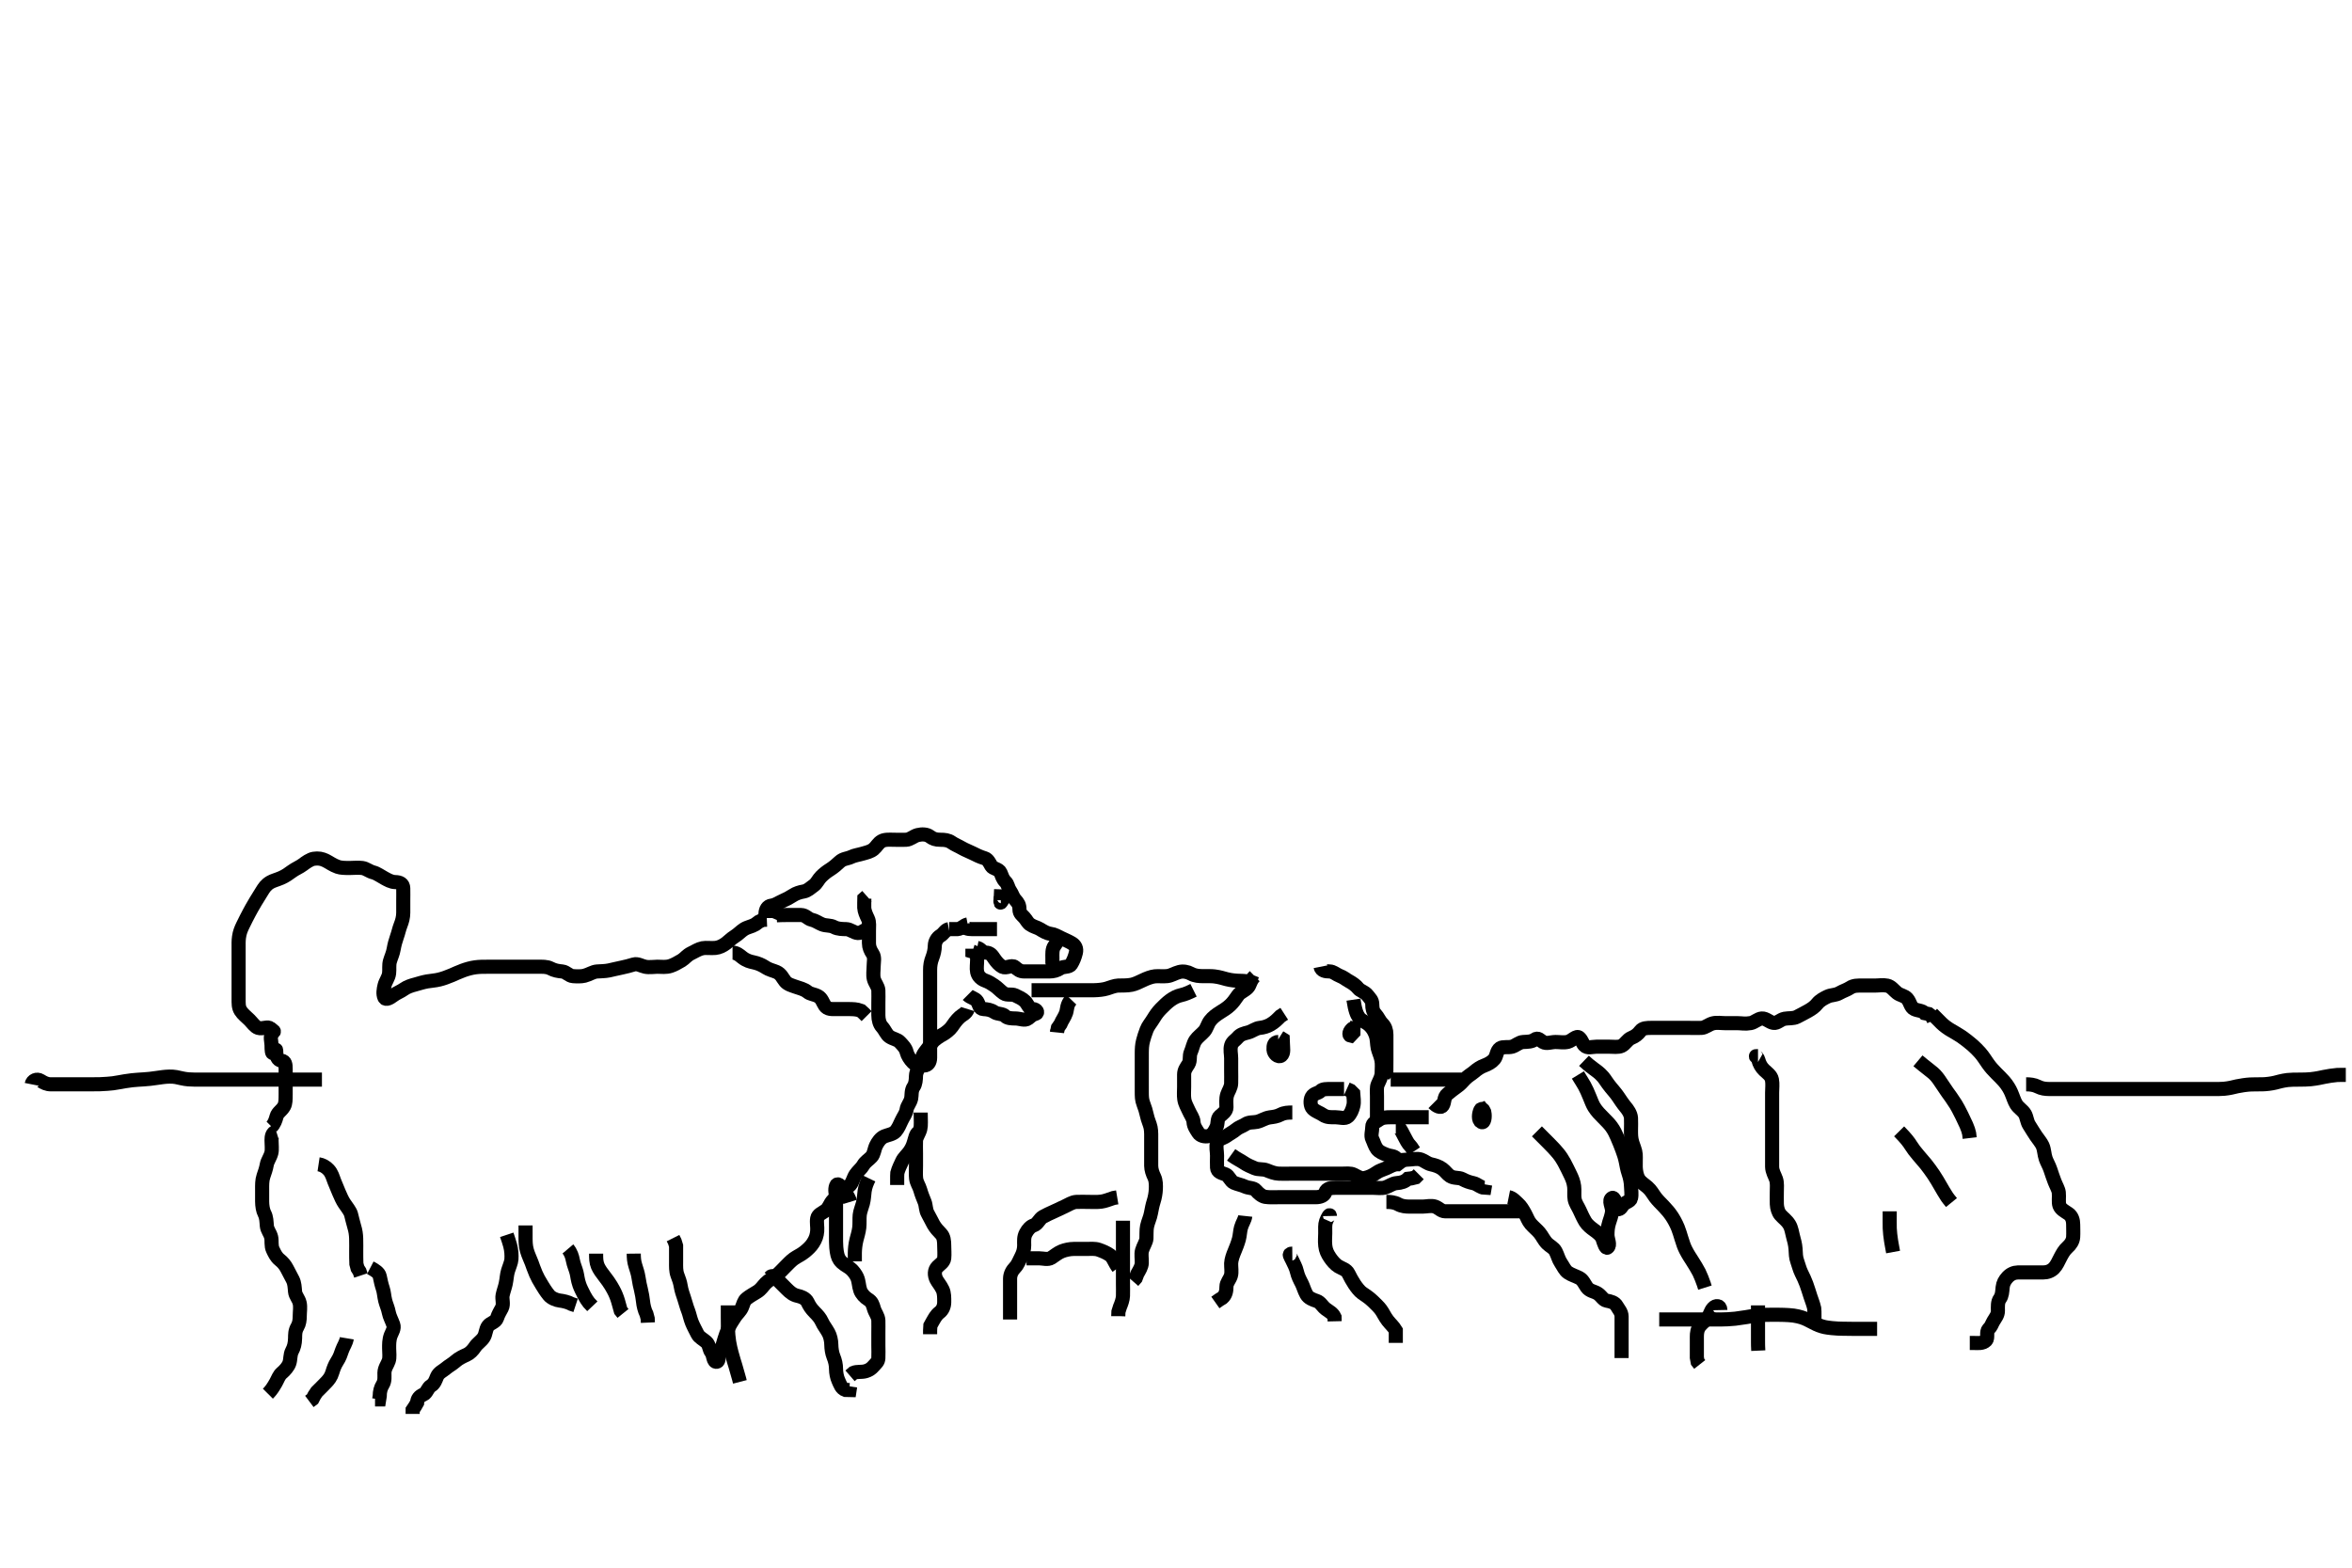 <svg width="500" height="333.333" xmlns="http://www.w3.org/2000/svg" xmlns:svg="http://www.w3.org/2000/svg" xmlns:xlink="http://www.w3.org/1999/xlink">
 <!-- Created with SVG-edit - http://svg-edit.googlecode.com/ -->
 <g display="inline" class="layer">
  <title>Layer 1</title>
  <path t="0,113,130,146,147,163,197,213,230,230,247,247,266,281,313,330,347,478,497,514,514,514,514,514,530,530,547,563,580,614,630,648,648,680,764,780,897,947,965,980,1015,1031,1031,1047,1064,1081,1098,1114,1131,1131,1148,1181,1181,1198,1231,1231,1264,1264,1281,1314,1331,1331,1348,1364,1381,1414,1431,1448,1465,1481,1498,1531,1548,1565,1581,1598,1631,1665,1698,1698,1714,1714,1731,1798,1814" d="M201.726,197.556C200.892,197.722 200.669,198.529 199.875,198.992C199.282,199.337 198.735,200.198 198.726,201.076C198.716,201.966 198.497,202.874 198.226,203.556C197.837,204.53 197.726,205.354 197.726,206.256C197.725,207.12 197.726,207.992 197.726,208.956C197.726,209.856 197.726,210.754 197.726,211.62C197.726,212.556 197.726,213.261 197.726,214.118C197.726,215.04 197.726,215.497 197.726,217.048C197.726,217.776 197.726,218.756 197.726,219.655C197.726,220.503 197.726,221.389 197.726,222.202C197.726,223.204 197.726,223.986 197.726,224.908C197.725,225.84 197.301,226.538 196.442,226.556C195.505,226.575 194.671,226.5 194.078,225.908C193.44,225.271 192.906,224.386 192.751,223.741C192.524,222.793 191.88,222.214 191.3,221.581C190.764,220.995 189.869,220.952 189.059,220.389C188.436,219.956 188.127,219.014 187.504,218.334C186.989,217.772 186.726,216.841 186.726,215.85C186.725,215.124 186.726,214.113 186.726,213.37C186.726,212.317 186.77,211.388 186.726,210.556C186.683,209.752 185.979,209.018 185.762,208.156C185.543,207.286 185.726,206.334 185.726,205.456C185.726,204.57 186.024,203.571 185.504,202.798C185.055,202.131 184.726,201.389 184.726,200.556C184.726,199.64 184.726,198.851 184.726,197.913C184.726,197.056 184.868,196.076 184.504,195.334C184.14,194.59 183.762,193.73 183.727,193.04L183.726,192.002L183.747,191.056L184.3,190.566" id="svg_1" stroke-width="3" stroke="#000" fill="none"/>
  <path t="2495,2565,2582,2615,2615,2632,2648,2648,2666,2682,2699,2715,2732,2749,2783,2798,2815,2832,2882,2882,2932,2949,2965,2999,3015,3049" d="M184.726,197.556C183.715,197.566 183.192,198.443 182.392,198.389C181.482,198.327 180.777,197.574 179.864,197.556C179.208,197.543 178.116,197.56 177.326,197.13C176.502,196.682 175.661,196.895 174.778,196.551C173.988,196.244 173.418,195.754 172.527,195.554C171.72,195.374 171.301,194.574 170.283,194.556C169.576,194.543 168.559,194.556 167.7,194.556C166.924,194.556 165.892,194.556 165.078,194.613L164.726,195.434" id="svg_2" stroke-width="3" stroke="#000" fill="none"/>
  <path t="4066,4200,4233,4267,4284,4350,4417,4417,4500,4634" d="M204.726,196.556C204.892,197.389 205.747,197.556 206.642,197.556C207.442,197.556 208.373,197.556 209.294,197.556L210.02,197.556L211.078,197.556L211.947,197.556" id="svg_3" stroke-width="3" stroke="#000" fill="none"/>
  <path t="5018,5151,5168,5201,5234,5251,5284,5368,5417" d="M212.726,190.556C212.726,191.434 212.558,192.2 212.811,191.84C213.313,191.125 213.669,190.56 212.762,190.556L212.726,191.389L212.726,190.908" id="svg_4" stroke-width="3" stroke="#000" fill="none"/>
  <path t="5783,5885,5901,5935,5952,5968" d="M205.726,196.556C204.892,196.722 204.442,197.47 203.559,197.556L202.726,197.556L201.783,197.556" id="svg_5" stroke-width="3" stroke="#000" fill="none"/>
  <path t="6842,6919,6936,6952,6969,7002,7002,7036,7053,7086,7119,7152,7169,7203,7219,7253,7286,7303,7319,7336,7369,7436,7486,7503,7519,7553,7603,7620,7703,7703,7720,7836,7886,7919,7953,7986,8003,8020,8053,8070,8104,8120,8137,8170,8186,8204,8236,8270,8304,8337,8370,8370,8420,8453,8487,8521,8554,8587,8621,8654,8671,8704,8737,8754,8770,8804,8837,8837,8854,8854,8870,8887,8904,8904,8937,8970,8987,9020,9054,9071,9087,9104,9121,9121,9138,9154,9171,9187,9221,9238,9254,9271,9271,9287,9288,9338,9371,9388,9404,9421,9471,9488,9505,9521,9538,9538,9555,9555,9571,9571,9588,9604,9622,9638,9671,9688,9704,9704,9754,9771,9804,9822,9838,9855,9871,9888,9939,9955,9971,9988,10022,10038,10055,10062" d="M207.726,201.556C208.559,201.722 208.798,202.55 209.576,202.556C210.555,202.562 210.915,203.179 211.373,203.85C211.909,204.636 212.466,205.23 213.078,205.556C213.901,205.992 215.078,205.087 215.721,205.613C216.38,206.152 216.81,206.556 217.726,206.556C218.605,206.556 219.431,206.556 220.392,206.556C221.226,206.556 222.151,206.556 223.078,206.556C223.947,206.556 224.711,206.35 225.373,205.908C226.141,205.396 227.28,205.732 227.705,205.056C228.16,204.333 228.497,203.478 228.715,202.577C228.927,201.702 228.613,201.016 227.847,200.556C227.164,200.144 226.368,199.817 225.642,199.47C224.836,199.086 224.198,198.668 223.336,198.556C222.483,198.444 221.744,197.959 221.078,197.556C220.468,197.185 219.715,197.072 218.969,196.556C218.456,196.201 218.205,195.575 217.726,195.056C217.281,194.573 216.726,194.222 216.726,193.406C216.726,192.389 216.428,191.984 215.847,191.334C215.285,190.704 215.2,190.07 214.726,189.389C214.238,188.688 214.3,188.035 213.727,187.47C213.141,186.892 213.032,186.319 212.69,185.53C212.343,184.73 211.078,184.747 210.725,184.113C210.38,183.492 210.006,182.702 209.374,182.507C208.342,182.189 207.566,181.822 206.726,181.389C206.012,181.021 205.218,180.751 204.504,180.334C203.702,179.866 203.028,179.637 202.3,179.13C201.584,178.631 200.839,178.556 199.9,178.556C198.892,178.556 198.333,178.356 197.642,177.84C197.024,177.378 195.997,177.326 195.083,177.556C194.21,177.775 193.529,178.513 192.626,178.556C191.727,178.598 190.969,178.556 190.078,178.556C189.295,178.556 188.173,178.438 187.44,178.84C186.65,179.273 186.372,180.01 185.726,180.545C185.049,181.105 184.284,181.241 183.426,181.498C182.562,181.757 181.673,181.861 180.969,182.203C180.117,182.616 179.269,182.527 178.483,183.261C177.94,183.768 177.262,184.374 176.527,184.84C175.72,185.351 175.176,185.771 174.559,186.389C173.94,187.008 173.649,187.808 173.01,188.27C172.267,188.807 171.678,189.409 170.847,189.556C170.033,189.699 169.256,189.933 168.559,190.389C167.821,190.872 167.187,191.203 166.369,191.56C165.556,191.915 164.85,192.459 164.01,192.556C163.154,192.653 162.762,193.406 162.726,194.313L162.726,195.203" id="svg_6" stroke-width="3" stroke="#000" fill="none"/>
  <path t="11134,11239,11272,11306,11306,11322,11372,11372,11389,11406,11456,11489,11506,11556,11606,11639,11689,11722,11789,11839,11889,11889,11973,12106,12106,12290,12306,12323,12390,12440,12457,12473,12523,12557,12590,12606,12640,12657,12690,12690,12707,12723,12756,12774,12807,12841,12842,12890,12923,13040" d="M205.726,211.556C206.3,212.13 207.333,212.276 207.726,212.889C208.166,213.577 208.149,214.52 209.059,214.556C209.874,214.588 210.68,214.727 211.373,215.203C212.077,215.686 213.148,215.483 213.705,216.056C214.14,216.503 215.01,216.556 215.892,216.556C216.783,216.556 217.878,217.096 218.559,216.556C219.135,216.098 219.327,215.793 220.158,215.556C220.801,215.372 220.392,214.575 219.576,214.556C218.704,214.535 218.537,213.534 217.892,212.889C217.365,212.362 216.615,212.025 215.81,211.641C215.084,211.294 214.075,211.689 213.373,211.203C212.596,210.665 212.113,210.043 211.373,209.551C210.708,209.109 210.235,208.787 209.431,208.498C208.597,208.198 207.906,207.557 207.726,206.677C207.558,205.857 207.726,204.981 207.726,203.988C207.726,203.261 207.442,202.556 206.726,202.334L206.726,201.722" id="svg_7" stroke-width="3" stroke="#000" fill="none"/>
  <path t="14122,14208,14225,14241,14275,14308,14309,14325,14358" d="M225.726,199.556C224.892,199.722 224.624,200.487 224.151,201.13C223.626,201.845 223.726,202.889 223.726,203.705L223.726,204.604L223.947,205.434" id="svg_8" stroke-width="3" stroke="#000" fill="none"/>
  <path t="15226,15293,15309,15309,15327,15343,15343,15343,15359,15359,15359,15376,15376,15376,15393,15393,15409,15409,15409,15426,15443,15476,15493,15509,15526,15543,15576,15576,15593,15610,15626,15676,15676,15693,15709,15726,15743,15743,15760,15760,15776,15793,15793,15809,15809,15826,15843,15859,15893,15893,15909,15943,15960,15976,15993,16010,16010,16026,16043,16060,16060,16093,16093,16110,16126,16126,16176,16210,16226,16310,16326,16326,16343,16360,16377,16393,16410,16410,16427,16427,16462,16462,16477,16493,16494,16510,16510,16527,16527,16527,16543,16543,16561,16561,16577,16610,16627,16644,16661,16677,16693,16694,16694,16710,16710,16710,16761,16777,16793,16810,16843,16877,16894,16910,16927,16944,16961,16977,16977,16994,17010,17010,17027,17027,17044,17061,17061,17077,17078,17094,17094,17110,17110,17127,17127,17127,17227,17261,17277,17295,17311,17327,17344,17394,17394" d="M205.726,214.556C205.44,215.472 204.598,215.744 204.026,216.26C203.287,216.926 202.75,217.739 202.304,218.381C201.932,218.917 200.96,219.677 200.475,219.93C199.735,220.316 198.671,221.021 198.247,221.576C197.817,222.138 197.046,223.131 196.587,223.756C196.019,224.528 195.863,225.364 195.643,226.07C195.33,227.074 194.754,227.85 194.726,228.722C194.698,229.555 194.655,230.452 194.226,231.076C193.668,231.888 193.85,232.905 193.705,233.556C193.483,234.553 192.849,235.085 192.726,235.945C192.604,236.797 192.077,237.385 191.673,238.256C191.287,239.087 190.924,239.962 190.392,240.556C189.833,241.18 188.712,241.326 188.03,241.608C187.16,241.968 186.589,242.857 186.247,243.556C185.848,244.369 185.822,245.357 185.29,245.945C184.668,246.632 183.948,246.98 183.504,247.777C183.133,248.443 182.424,248.947 181.892,249.722C181.41,250.427 181.305,251.27 180.74,251.945C180.154,252.646 179.172,252.65 178.787,253.406C178.356,254.252 177.647,254.632 177.083,255.203C176.392,255.903 176.252,256.853 175.526,257.386C174.735,257.967 173.871,258.234 173.726,259.056C173.563,259.977 173.806,260.855 173.726,261.777C173.642,262.733 173.409,263.431 172.847,264.313C172.383,265.041 171.711,265.651 171.079,266.166C170.285,266.813 169.519,267.107 168.747,267.655C168.145,268.083 167.44,268.841 166.924,269.357C166.226,270.056 165.665,270.702 164.969,271.256C164.278,271.805 163.482,272.118 162.747,272.877C162.143,273.501 161.805,274.142 160.959,274.67C160.28,275.094 159.303,275.635 158.722,276.12C158.081,276.654 158.064,277.244 157.705,278.035C157.353,278.808 156.715,279.286 156.205,280.076C155.669,280.907 155.208,281.589 154.926,282.242C154.5,283.226 154.222,284.006 154.011,284.701C153.688,285.766 153.521,286.55 153.078,287.26C152.589,288.045 153.034,289.442 152.373,289.551C151.572,289.683 151.715,288.166 151.226,287.556C150.736,286.945 150.805,285.945 150.158,285.357C149.527,284.785 148.642,284.387 148.29,283.684C147.924,282.953 147.388,281.978 147.083,281.213C146.729,280.326 146.562,279.388 146.3,278.73C145.898,277.72 145.775,277.04 145.442,276.07C145.188,275.331 144.853,274.355 144.726,273.556C144.566,272.554 144.326,271.983 144.01,271.126C143.675,270.22 143.726,269.27 143.726,268.356C143.726,267.456 143.726,266.556 143.726,265.722L143.726,264.908L143.442,263.988L143.078,263.261" id="svg_9" stroke-width="3" stroke="#000" fill="none"/>
  <path t="17982,18044,18044,18061,18062,18062,18078,18078,18094,18095,18095,18095,18112,18112,18112,18128,18128,18128,18145,18145,18161,18161,18161,18179,18179,18195" d="M111.726,260.556C111.726,261.556 111.714,262.37 111.727,263.325C111.737,264.077 111.739,264.89 112.011,265.872C112.269,266.802 112.731,267.72 113.026,268.508C113.23,269.054 113.498,269.883 113.927,270.872C114.227,271.564 114.596,272.249 115.21,273.238C115.543,273.775 116.022,274.586 116.705,275.412C117.21,276.025 118.267,276.445 118.976,276.53C119.719,276.619 120.755,276.84 121.523,277.272L122.369,277.551" id="svg_10" stroke-width="3" stroke="#000" fill="none"/>
  <path t="18426,18478,18495,18495,18512,18512,18528,18529,18529,18545,18545,18545,18545,18562,18562,18578" d="M120.726,265.556C121.373,266.317 121.64,267.218 121.778,267.96C121.966,268.965 122.353,269.74 122.559,270.556C122.764,271.365 122.781,272.088 123.169,273.198C123.403,273.869 123.747,274.535 124.243,275.502L124.704,276.291L125.205,276.993L125.924,277.754" id="svg_11" stroke-width="3" stroke="#000" fill="none"/>
  <path t="18814,18878,18878,18895,18895,18912,18912,18929,18929,18929,18945,18946,18946,18946,18962,18978,18978" d="M126.726,266.556C126.726,267.556 126.721,268.336 127.083,269.208C127.381,269.926 128.037,270.802 128.483,271.365C129.056,272.091 129.567,272.818 129.9,273.377C130.592,274.536 130.866,275.143 131.184,276.014C131.463,276.777 131.673,277.741 131.947,278.655L132.442,279.27" id="svg_12" stroke-width="3" stroke="#000" fill="none"/>
  <path t="19194,19262,19262,19279,19279,19295,19296,19312,19312,19312,19312,19329,19329,19329,19346,19346,19362,19374" d="M134.726,266.556C134.736,267.428 134.766,268.171 135.078,269.156C135.336,269.968 135.605,270.756 135.726,271.576C135.894,272.722 136.083,273.512 136.226,274.076C136.448,274.955 136.643,276.153 136.7,276.734C136.78,277.541 137.01,278.586 137.442,279.438L137.69,280.37L137.726,281.222" id="svg_13" stroke-width="3" stroke="#000" fill="none"/>
  <path t="20114,20179,20179,20179,20196,20213,20229,20229,20246,20246,20263,20263,20280,20280,20280,20296,20296,20314,20329,20346,20363,20380,20397,20414,20429,20446,20446,20464,20480,20497,20497,20513,20530,20530,20530,20546,20564,20580,20596,20614,20630,20647,20663,20663,20680,20697,20714,20747,20763,20780,20797,20814,20830,20880,20897" d="M107.726,262.556C108.01,263.409 108.251,264.069 108.442,264.789C108.729,265.874 108.78,266.857 108.724,267.757C108.682,268.445 108.248,269.374 108.01,270.157C107.711,271.142 107.752,271.801 107.504,272.977C107.335,273.778 107.025,274.533 106.847,275.413C106.68,276.238 107.124,277.258 106.69,278.12C106.337,278.818 105.935,279.395 105.669,280.256C105.4,281.122 104.24,281.298 103.778,281.917C103.181,282.717 103.349,283.606 102.778,284.446C102.299,285.151 101.444,285.693 101.011,286.356C100.526,287.098 99.876,287.764 99.205,288.056C98.496,288.364 97.523,288.826 96.847,289.434C96.183,290.032 95.38,290.438 94.751,290.981C94.151,291.499 93.266,291.829 92.892,292.722C92.573,293.488 92.359,294.204 91.642,294.641C90.879,295.105 90.755,296.185 90.02,296.503C89.116,296.895 88.726,297.434 88.669,298.26L88.226,299.035L87.726,299.777L87.726,300.64" id="svg_14" stroke-width="3" stroke="#000" fill="none"/>
  <path t="21482,21530,21548,21548,21564,21581,21581,21598,21598,21614,21614,21614,21630,21631,21648,21664,21681,21698,21698,21714,21731,21731,21748,21781,21781,21798,21814,21831,21831,21831,21847,21864,21897,21931,21964,21969" d="M78.726,269.556C79.726,270.076 80.578,270.63 80.723,271.356C80.91,272.296 81.113,273.2 81.373,273.96C81.641,274.744 81.652,275.571 81.892,276.556C82.091,277.372 82.486,278.146 82.673,279.151C82.811,279.893 83.266,280.709 83.604,281.655C83.894,282.465 83.331,283.248 83.078,283.907C82.696,284.907 82.726,285.877 82.726,286.694C82.726,287.638 82.894,288.592 82.64,289.356C82.384,290.128 81.758,290.863 81.726,291.889C81.705,292.556 81.874,293.59 81.373,294.389C80.921,295.11 80.726,295.908 80.726,296.84L80.611,297.556L79.726,297.556" id="svg_15" stroke-width="3" stroke="#000" fill="none"/>
  <path t="22542,22598,22631,22631,22648,22665,22665,22681,22698,22698,22715,22715,22715,22732,22749,22765,22765,22781,22781,22798,22815,22815,22831,22848,22865,22882,22882,22898,22898,22915,22932,22932,22948,22965,22965,22998,23016,23016,23032,23049,23065,23065,23082,23115,23115,23132,23149,23165,23182,23198,23215,23232,23249,23249,23249,23265,23283,23283,23299,23332,23349,23349,23365,23365,23365,23382,23382,23415,23432,23448,23521" d="M58.726,240.556C57.811,240.84 57.726,241.722 57.726,242.442C57.726,243.381 57.873,244.411 57.69,245.145C57.469,246.027 56.846,246.877 56.726,247.576C56.557,248.555 56.258,249.329 56.01,250.07C55.692,251.018 55.726,251.966 55.726,252.877C55.726,253.73 55.721,254.672 55.726,255.44C55.731,256.381 55.886,257.392 56.226,258.035C56.661,258.86 56.644,259.759 56.726,260.656C56.81,261.567 57.426,262.152 57.64,263.04C57.844,263.882 57.572,264.859 58.01,265.756C58.334,266.42 58.69,267.26 59.431,267.851C60.087,268.374 60.606,268.965 61.01,269.756C61.346,270.414 61.802,271.243 62.226,272.076C62.627,272.866 62.636,273.698 62.726,274.638C62.815,275.566 63.487,276.093 63.705,277.056C63.904,277.934 63.726,278.856 63.726,279.756C63.726,280.655 63.613,281.459 63.226,282.118C62.693,283.024 62.749,283.806 62.73,284.55C62.7,285.741 62.477,286.506 62.078,287.256C61.642,288.076 61.803,289.028 61.504,289.877C61.255,290.585 60.56,291.391 59.911,291.93C59.296,292.441 59.042,293.286 58.643,293.986C58.122,294.899 57.715,295.53 57.151,296.13L56.947,296.334" id="svg_16" stroke-width="3" stroke="#000" fill="none"/>
  <path t="23882,23949,23949,23966,23982,23982,23999,23999,24017,24017,24033,24033,24033,24049,24049,24066,24082,24099,24116" d="M73.726,284.556C73.559,285.556 73.022,286.234 72.726,287.076C72.45,287.86 72.248,288.582 71.626,289.534C71.191,290.201 70.87,291.056 70.664,291.766C70.369,292.785 69.879,293.358 69.374,293.898C68.632,294.691 68.03,295.251 67.336,295.956L66.81,296.754L66.442,297.472L65.762,297.981" id="svg_17" stroke-width="3" stroke="#000" fill="none"/>
  <path t="24582,24666,24683,24683,24700,24700,24717,24717,24733,24733,24733,24750,24750,24750,24766,24766,24766,24784,24784,24800,24800,24800,24816,24817,24817,24833,24850,24850,24867,24867,24873" d="M67.726,247.556C68.487,247.67 69.258,248.076 69.864,248.741C70.542,249.484 70.737,250.322 71.083,251.217C71.312,251.812 71.72,252.724 72.03,253.508C72.356,254.332 72.878,255.399 73.208,255.87C73.684,256.55 74.442,257.539 74.616,258.156C74.838,258.94 75.037,259.948 75.3,260.792C75.589,261.713 75.688,262.507 75.715,263.33C75.75,264.388 75.726,265.309 75.726,266.069C75.726,267.056 75.726,267.877 75.762,268.73L76.01,269.67L76.442,270.354L76.721,271.198" id="svg_18" stroke-width="3" stroke="#000" fill="none"/>
  <path t="25514,25600,25634,25634,25651,25651,25668,25668,25668,25684,25684,25685,25701,25718,25734,25751,25768,25801,25817,25834,25851,25868,25884,25951,25951,25984,25984,26034,26052,26068,26084,26118,26151,26184,26201,26218,26251,26318,26368,26385,26418,26434,26434,26452,26452,26468,26468,26485,26485,26485,26501,26502,26518,26518,26518,26518,26518,26535,26535,26535,26535,26551,26552,26552,26568,26568,26568,26568,26585,26585,26585,26585,26601,26601,26601,26618,26618,26618,26618,26635,26635,26635,26651,26652,26668,26669,26684,26685,26701,26701,26718,26718,26718,26735,26735,26735,26751,26768,26787,26802,26818,26818,26835,26835,26868,26885,26885,26901,26918,26935,26952,26968,26985,27002,27019,27019,27035,27035,27052,27068,27069,27085,27085,27101,27102,27118,27118,27135,27135,27152,27152,27168,27185,27202,27202,27219,27252,27269,27285,27352,27385,27402,27419,27419,27435,27435,27453,27469,27469,27469,27485,27485,27485,27502,27502,27502,27519,27519,27519,27535,27535,27535,27552,27552,27552,27569,27569,27585,27585,27602,27602,27619,27619,27619,27635,27636,27636,27653,27653,27669,27685,27702,27702,27720,27735,27753,27769,27769,27785,27785,27802,27819,27819,27836,27836,27852,27852,27853,27869,27869,27885,27885,27902,27902,27936,27952,27969,27969,27986,27986,28003,28003,28019,28036,28036,28036,28053,28086,28086,28102,28102,28119,28152,28186,28186,28203,28236,28252,28286,28302,28319,28336,28369,28369,28386,28387,28403,28420" d="M57.726,239.556C58.3,238.981 58.577,238.196 58.798,237.37C59.023,236.524 59.888,236.144 60.392,235.222C60.733,234.598 60.715,233.77 60.726,232.722C60.735,231.802 60.726,231.042 60.726,229.966C60.726,229.056 60.726,228.156 60.726,227.256C60.726,226.357 60.648,225.639 59.875,225.545C58.951,225.433 58.726,224.494 58.726,223.705C58.726,222.67 58.501,223.345 58.078,223.85C57.796,224.187 57.726,223.261 57.726,222.27C57.726,221.456 57.281,220.292 57.947,219.677C58.485,219.181 58.173,219.306 57.559,218.722C56.925,218.119 55.875,218.872 54.892,218.556C54.198,218.332 53.64,217.47 53.01,216.84C52.369,216.198 51.612,215.64 51.162,214.92C50.675,214.14 50.731,213.345 50.726,212.356C50.721,211.556 50.726,210.556 50.726,209.756C50.726,208.956 50.726,207.942 50.726,207.248C50.726,206.056 50.726,205.302 50.726,204.469C50.726,203.596 50.722,202.722 50.726,201.499C50.728,200.774 50.692,200.112 50.811,199.244C50.95,198.228 51.256,197.529 51.612,196.786C52.192,195.577 52.558,194.893 52.936,194.17C53.129,193.803 53.716,192.716 54.321,191.717C54.699,191.094 55.066,190.516 55.705,189.477C56.12,188.801 56.534,188.125 57.49,187.577C58.059,187.25 58.763,187.096 59.759,186.672C60.699,186.272 61.431,185.725 62.06,185.265C62.828,184.704 63.629,184.414 64.383,183.85C64.951,183.425 65.909,182.715 66.705,182.597C67.695,182.451 68.41,182.576 69.269,182.998C70.01,183.363 70.741,183.942 71.804,184.313C72.461,184.542 73.239,184.554 74.315,184.556C75.226,184.557 76.134,184.439 77.026,184.56C77.847,184.671 78.463,185.271 79.374,185.503C80.144,185.699 80.933,186.301 81.726,186.722C82.366,187.063 83.125,187.536 84.026,187.556C85.021,187.578 85.697,187.911 85.726,188.856C85.753,189.755 85.726,190.656 85.726,191.556C85.726,192.313 85.735,193.208 85.726,194.072C85.715,195.056 85.491,195.872 85.151,196.73C84.835,197.529 84.698,198.317 84.373,199.213C84.099,199.968 83.833,200.959 83.7,201.756C83.533,202.761 83.145,203.507 82.892,204.389C82.651,205.232 82.824,206.062 82.715,206.966C82.604,207.894 81.965,208.628 81.747,209.535C81.546,210.365 81.37,211.337 81.726,212.12C82,212.723 82.929,212.178 83.643,211.64C84.367,211.093 85.096,210.878 85.969,210.26C86.537,209.858 87.403,209.554 88.269,209.334C88.992,209.15 89.768,208.861 90.804,208.677C91.719,208.514 92.419,208.513 93.41,208.27C94.235,208.068 95.049,207.771 96.042,207.356C96.731,207.067 97.399,206.728 98.411,206.357C99.239,206.054 100.121,205.803 101.025,205.677C101.9,205.555 102.711,205.558 103.756,205.556C104.608,205.554 105.562,205.556 106.327,205.556C107.33,205.556 108.183,205.556 109.147,205.556C109.951,205.556 110.773,205.556 111.804,205.556C112.49,205.556 113.324,205.556 114.321,205.556C115.24,205.556 116.242,205.497 117.026,205.908C117.874,206.353 118.615,206.476 119.54,206.566C120.402,206.65 120.941,207.495 121.826,207.556C122.609,207.609 123.569,207.644 124.242,207.47C125.275,207.203 126.042,206.627 126.9,206.566C127.842,206.499 128.596,206.516 129.49,206.334C130.405,206.148 131.044,205.956 132.226,205.722C133.025,205.564 133.873,205.331 134.726,205.076C135.544,204.832 136.31,205.378 137.162,205.556C138.012,205.733 139.047,205.556 139.747,205.556C140.726,205.556 141.555,205.713 142.559,205.389C143.251,205.166 144.084,204.708 144.892,204.222C145.61,203.791 145.997,203.125 146.964,202.67C147.842,202.257 148.458,201.797 149.378,201.613C150.061,201.476 151.189,201.646 152.078,201.556C152.905,201.472 153.661,201.095 154.369,200.56C154.927,200.138 155.45,199.57 156.162,199.13C156.933,198.654 157.495,198.006 158.151,197.592C158.938,197.095 159.747,197.035 160.559,196.556L161.315,195.992L162.126,195.592L163.021,195.556" id="svg_19" stroke-width="3" stroke="#000" fill="none"/>
  <path t="29085,29170,29187,29187,29203,29203,29203,29220,29220,29237,29237,29253,29253,29270,29270,29287,29287,29304,29320,29320,29337,29353,29371,29387,29403,29420,29453,29453,29487,29504,29520,29537,29553,29553,29570,29587,29605,29620,29653" d="M155.726,202.556C156.605,202.556 157.268,203.156 157.767,203.556C158.679,204.285 159.529,204.478 160.126,204.604C161.13,204.815 161.906,205.14 162.842,205.754C163.491,206.18 164.419,206.383 165.073,206.665C166.063,207.092 166.348,207.962 166.926,208.669C167.463,209.326 168.376,209.538 169.21,209.84C169.914,210.095 170.947,210.309 171.673,210.908C172.277,211.406 173.103,211.38 173.924,211.84C174.713,212.28 174.915,213.179 175.373,213.85C175.91,214.635 176.826,214.556 177.726,214.556C178.643,214.556 179.436,214.556 180.243,214.556C181.315,214.556 182.126,214.566 183.021,214.908L183.669,215.498L184.226,216.056" id="svg_20" stroke-width="3" stroke="#000" fill="none"/>
  <path t="31281,31355,31388,31405,31421,31455,31488,31521,31522,31538,31538,31588,31622,31622,31638,31672,31688,31722,31738,31755,31772,31788,31805,31822,31839,31889,31889,31922,31939,31972" d="M285.726,231.556C284.705,231.556 283.81,231.556 283.021,231.556C282.083,231.556 281.178,231.506 280.726,231.981C280.225,232.506 279.311,232.412 278.84,233.261C278.483,233.904 278.532,235.195 279.059,235.722C279.704,236.367 280.622,236.611 281.247,237.056C282.049,237.627 283.011,237.556 283.926,237.556C284.826,237.556 285.951,237.983 286.559,237.389C287.17,236.792 287.474,236.01 287.69,235.166C287.924,234.251 287.726,233.406 287.669,232.498L287.078,231.908L286.3,231.556" id="svg_21" stroke-width="3" stroke="#000" fill="none"/>
  <path t="32589,32723,32739,32756,32756,32790,32806,32823,32840,32856,32906,32923" d="M271.726,221.556C270.847,221.556 270.682,222.319 270.73,223.204C270.773,223.989 271.72,224.94 272.373,224.441C273.01,223.955 272.726,222.725 272.726,221.908L272.69,220.981L272.01,220.557" id="svg_22" stroke-width="3" stroke="#000" fill="none"/>
  <path t="33365,33490,33523,33556,33574,33607,33623" d="M287.726,218.556C286.726,219.203 286.726,220.13 287.078,220.203L287.715,219.53L287.721,218.613L286.924,218.556" id="svg_23" stroke-width="3" stroke="#000" fill="none"/>
  <path t="34209,34274,34290,34307,34324,34341,34341,34358,34358,34358,34375,34375,34375,34391,34391,34408,34424,34441,34441,34457,34475,34475,34491,34508,34508,34524,34541,34559,34591,34608,34624,34641,34658,34674,34708,34724,34724,34741,34742,34758,34791,34809,34825,34842,34858,34891,34908,34975,35025,35041,35058,35075,35092,35108,35125,35125,35158,35175,35175,35192,35208,35208,35225,35241,35258,35258,35275,35309,35325,35341,35358,35358,35425,35442,35475,35492,35508,35525,35558,35575,35592,35609,35609,35625,35625,35642,35642,35659,35692" d="M266.726,207.556C265.726,208.53 265.788,209.479 265.205,210.035C264.47,210.734 263.62,210.994 263.205,211.597C262.55,212.549 262.095,213.178 261.515,213.72C260.759,214.426 260.119,214.781 259.383,215.251C258.469,215.834 257.849,216.287 257.247,217.056C256.738,217.705 256.535,218.682 256.021,219.256C255.363,219.991 254.635,220.481 254.162,221.156C253.64,221.9 253.521,222.884 253.151,223.694C252.764,224.543 253.128,225.493 252.64,226.27C252.176,227.011 251.726,227.556 251.726,228.472C251.726,229.26 251.726,230.156 251.726,231.12C251.726,232.002 251.634,232.886 251.762,233.73C251.907,234.691 252.368,235.382 252.721,236.198C253.079,237.026 253.681,237.752 253.726,238.556C253.778,239.501 254.295,240.134 254.727,240.84C255.146,241.523 256.101,241.752 256.947,241.555C257.735,241.372 258.226,240.497 258.604,239.677C258.954,238.919 258.706,237.866 259.294,237.357C259.937,236.799 260.726,236.27 260.726,235.455C260.726,234.67 260.576,233.692 260.892,232.722C261.118,232.031 261.697,231.257 261.726,230.354C261.756,229.389 261.726,228.576 261.726,227.617C261.726,226.722 261.726,225.945 261.726,225.035C261.726,224.073 261.453,223.227 261.727,222.272C261.948,221.501 262.673,221.16 263.151,220.581C263.691,219.927 264.469,219.741 265.336,219.52C266.189,219.302 266.926,218.647 267.826,218.555C268.612,218.475 269.401,218.24 270.073,217.851C271.004,217.312 271.524,216.756 272.205,216.076L273.01,215.556" id="svg_24" stroke-width="3" stroke="#000" fill="none"/>
  <path t="36754,36943,36960,36976,36993,37027,37059,37076,37109,37143,37160,37227,37243,37310,37310,37360,37393,37444,37460,37476,37727,37827,37860,37877,37910,37910,37944,37977,37994,38010,38027,38044,38061,38077,38094,38127,38160,38177" d="M280.726,205.556C280.892,206.389 281.726,206.556 282.642,206.556C283.442,206.556 284.031,207.203 284.947,207.556C285.677,207.836 286.091,208.25 286.811,208.641C287.509,209.02 288.258,209.55 288.715,210.13C289.204,210.75 290.124,210.852 290.726,211.641C291.225,212.296 291.726,212.67 291.726,213.556C291.726,214.441 291.871,215.08 292.373,215.613C292.958,216.233 293.226,217.056 293.892,217.722C294.442,218.272 294.726,219.056 294.726,219.992C294.726,220.856 294.726,221.754 294.726,222.665C294.726,223.556 294.726,224.446 294.726,225.26C294.726,226.198 294.726,227.056 294.715,227.981L294.151,228.545" id="svg_25" stroke-width="3" stroke="#000" fill="none"/>
  <path t="38574,38661,38677,38677,38694,38694,38711,38728,38728,38728,38744,38761,38778,38778,38779,38794,38811,38828,38844,38861,38878,38894,38894,38911,38944,38944,38961,38978,39028,39061,39094" d="M287.726,212.556C288.078,214.913 288.452,215.741 288.895,216.356C289.431,217.098 290.325,217.256 291.09,217.966C291.814,218.638 292.176,219.355 292.44,220.072C292.787,221.008 292.69,221.986 292.892,222.889C293.044,223.565 293.488,224.463 293.669,225.389C293.835,226.246 293.731,227.156 293.726,228.056C293.72,228.956 293.283,229.667 292.892,230.556C292.603,231.213 292.726,232.198 292.726,233.125C292.726,233.907 292.726,234.92 292.726,235.754L292.726,236.722L292.726,237.592L292.726,238.498" id="svg_26" stroke-width="3" stroke="#000" fill="none"/>
  <path t="40345,40429,40445,40479,40496,40496,40496,40512,40512,40529,40546,40546,40563,40579,40596,40612,40646,40679,40713,40729,40729,40763,40763,40812,40846,40862,40879,40896,40929,40946,40962,40963,40979,40996,40996,41029,41029,41046,41063,41080,41080,41096,41096,41096,41129,41146,41146,41163,41180,41196,41196,41229,41246,41263,41264,41280,41296,41296,41313,41329,41346,41363,41396,41413,41429,41446,41480,41480,41513,41530,41546,41563,41580,41597,41613,41613,41663,41680,41697,41697,41730,41747" d="M274.726,236.556C273.847,236.556 273.027,236.587 272.268,236.981C271.41,237.426 270.717,237.477 269.976,237.581C268.862,237.738 268.206,238.315 267.205,238.535C266.423,238.706 265.549,238.528 264.747,239.056C264.079,239.495 263.344,239.671 262.73,240.203C262.218,240.647 261.468,241.02 260.723,241.557C260.085,242.016 259.026,242.126 258.726,242.998C258.448,243.804 258.726,244.777 258.726,245.722C258.726,246.556 258.677,247.473 258.726,248.272C258.783,249.208 259.63,249.378 260.559,249.722C261.233,249.972 261.576,251.154 262.294,251.47C263.088,251.82 263.944,251.955 264.612,252.272C265.48,252.683 266.529,252.516 267.014,253.124C267.452,253.672 268.257,254.37 268.966,254.484C269.864,254.627 270.947,254.556 271.892,254.556C272.726,254.556 273.704,254.556 274.559,254.556C275.431,254.556 276.158,254.556 277.162,254.556C278.03,254.556 279.047,254.556 279.726,254.556C280.704,254.555 281.513,254.209 281.726,253.556C282.021,252.647 283.026,252.556 283.924,252.556C284.778,252.556 285.673,252.556 286.527,252.556C287.426,252.556 288.29,252.556 289.168,252.556C290.02,252.556 291.011,252.556 291.926,252.556C292.826,252.556 293.71,252.733 294.527,252.47C295.318,252.216 296.042,251.626 296.864,251.566C297.89,251.492 298.643,251.272 299.294,250.641L300.02,250.56L300.947,250.334L301.604,249.677" id="svg_27" stroke-width="3" stroke="#000" fill="none"/>
  <path t="42477,42547,42564,42581,42614,42631,42648,42664,42681,42714,42714,42731,42764,42781,42797,42831,42847,42881,42897,42914,42947,42947,42964,42981,42997,43014,43047,43081,43098,43131,43148,43148,43181,43181,43198,43214,43248,43264,43281,43298,43298,43331,43365,43381,43398,43476" d="M261.726,245.556C262.947,246.434 263.685,246.725 264.373,247.203C265.086,247.698 265.941,248.065 266.726,248.389C267.587,248.744 268.459,248.508 269.295,248.84C270.097,249.158 270.963,249.527 271.892,249.556C272.751,249.582 273.527,249.556 274.559,249.556C275.373,249.556 276.247,249.556 277.126,249.556C278.115,249.556 279.059,249.556 279.747,249.556C280.704,249.556 281.642,249.556 282.43,249.556C283.369,249.556 284.3,249.556 285.162,249.556C286.115,249.556 287.074,249.394 287.826,249.777C288.529,250.135 289.308,250.652 290.078,250.498C290.994,250.316 291.866,249.888 292.559,249.389C293.268,248.878 293.887,248.756 294.726,248.389C295.461,248.067 296.226,247.556 297.078,247.551L297.726,247.056L298.373,246.56L298.726,246.056" id="svg_28" stroke-width="3" stroke="#000" fill="none"/>
  <path t="44401,44449,44465,44465,44482,44499,44499,44516,44516,44532,44533,44549,44566,44566,44583,44583,44599,44599,44616,44616,44633,44650,44650,44666,44682,44699,44716,44716,44733,44749,44749,44766,44766,44783,44816,44832,44849,44849,44866,44866,44883,44916,44949,44949,44949,44966,44966,44983,44999,45016,45033,45033,45049,45049,45067,45083,45100,45100" d="M195.726,236.556C195.726,238.313 195.844,239.229 195.64,240.072C195.426,240.96 194.77,241.755 194.727,242.526C194.683,243.322 194.726,244.305 194.726,245.222C194.726,246.134 194.726,246.966 194.726,247.877C194.726,248.766 194.659,249.76 194.747,250.535C194.861,251.548 195.397,252.148 195.642,253.04C195.873,253.883 196.222,254.724 196.559,255.556C196.866,256.313 196.771,257.262 197.226,258.056C197.631,258.762 198.022,259.608 198.442,260.356C198.868,261.115 199.5,261.782 200.02,262.313C200.652,262.957 200.721,263.903 200.726,264.909C200.73,265.777 200.82,266.661 200.726,267.556C200.64,268.369 199.788,268.852 199.294,269.356C198.585,270.077 198.618,271.176 199.059,272.056C199.361,272.658 199.952,273.276 200.392,274.222C200.748,274.987 200.727,275.956 200.726,276.856C200.724,277.756 200.386,278.547 199.726,279.056C198.961,279.645 198.643,280.356 198.226,281.056L197.783,281.86L197.726,282.877L197.726,283.694" id="svg_29" stroke-width="3" stroke="#000" fill="none"/>
  <path t="46085,46233,46250,46267,46284,46301,46317,46317,46334,46334,46351,46367,46384,46401,46434,46450,46467,46484,46501,46517,46517,46551,46567,46584,46584,46600,46617,46634,46634,46651,46667,46684,46684,46701,46717,46734,46751,46767,46785,46834,46884,46901,46901,46917,46917,46928,46928" d="M214.726,280.556C214.726,278.945 214.726,278.056 214.726,277.156C214.726,276.256 214.726,275.354 214.726,274.389C214.726,273.556 214.709,272.722 214.726,271.86C214.744,270.955 215.142,270.157 215.81,269.472C216.365,268.901 216.65,268.08 217.078,267.256C217.52,266.406 217.726,265.64 217.726,264.794C217.726,263.907 217.612,263.073 218.078,262.198C218.507,261.395 219.072,260.767 219.726,260.556C220.638,260.26 220.894,259.193 221.726,258.722C222.364,258.361 223.189,257.982 224.026,257.608C224.798,257.263 225.541,256.877 226.326,256.53C227.144,256.169 227.921,255.598 228.836,255.556C229.725,255.514 230.611,255.556 231.442,255.556C232.372,255.556 233.217,255.62 234.13,255.498C234.935,255.391 235.726,255.056 236.726,254.722L237.504,254.592" id="svg_30" stroke-width="3" stroke="#000" fill="none"/>
  <path t="48505,48585,48602,48619,48619,48619,48636,48636,48636,48653,48669,48670,48686,48686,48702,48702,48719,48736,48752,48769,48769,48785,48786,48802,48802,48802,48819,48836,48836,48852,48852,48869,48869,48886,48902,48919,48953,48953,48969,48980" d="M282.726,258.556C282.715,258.028 282.23,258.795 281.892,259.722C281.655,260.373 281.726,261.242 281.726,262.238C281.725,263.035 281.614,263.793 281.736,264.894C281.847,265.893 282.191,266.59 282.726,267.389C283.18,268.067 283.847,268.863 284.526,269.27C285.262,269.712 286.225,269.926 286.642,270.756C287.068,271.605 287.444,272.303 287.927,273.04C288.375,273.722 289.03,274.557 289.551,274.92C290.221,275.385 291.099,275.946 291.826,276.656C292.433,277.248 293.065,277.828 293.526,278.441C294.076,279.173 294.359,279.951 295.021,280.794C295.616,281.551 296.226,282.056 296.726,282.889L296.726,283.576L296.726,284.669L296.726,285.535" id="svg_31" stroke-width="3" stroke="#000" fill="none"/>
  <path t="49320,49403,49420,49436,49452,49453,49470,49486,49486,49503,49503,49503,49520,49520,49536,49536,49553,49553,49570,49587,49587,49604,49620" d="M274.726,266.556C273.736,266.566 274.341,267.147 274.7,267.956C275.05,268.74 275.48,269.431 275.7,270.381C275.933,271.38 276.293,272.051 276.726,272.889C277.063,273.543 277.244,274.345 277.726,275.222C278.174,276.037 279.074,276.337 279.9,276.617C280.743,276.903 281.05,277.716 281.826,278.313C282.61,278.915 283.29,279.166 283.705,280.056L283.726,280.945" id="svg_32" stroke-width="3" stroke="#000" fill="none"/>
  <path t="50093,50187,50204,50220,50220,50236,50236,50237,50253,50253,50253,50270,50287,50303,50320,50337,50353,50371,50387,50404,50404,50421,50421,50432" d="M264.726,258.556C264.64,259.357 264.095,260.03 263.81,261.042C263.601,261.781 263.583,262.728 263.369,263.508C263.14,264.338 262.731,265.391 262.43,266.094C262.166,266.711 261.754,267.792 261.726,268.617C261.698,269.406 261.906,270.479 261.669,271.26C261.409,272.114 260.726,272.725 260.726,273.576C260.725,274.534 260.555,275.354 259.864,275.956L259.208,276.356L258.372,276.945" id="svg_33" stroke-width="3" stroke="#000" fill="none"/>
  <path t="51256,51321,51338,51338,51354,51354,51371,51371,51388,51388,51404,51404,51421,51421,51437,51455,51455,51471,51521,51538,51554,51554,51571,51604,51621" d="M238.726,259.556C238.726,260.317 238.726,261.213 238.726,261.96C238.726,262.956 238.726,263.756 238.726,264.755C238.726,265.72 238.726,266.672 238.726,267.44C238.726,268.392 238.726,269.157 238.726,270.151C238.726,270.898 238.726,271.93 238.726,272.877C238.726,273.694 238.76,274.639 238.726,275.556C238.697,276.319 238.373,277.208 238.078,277.903L237.762,278.909L237.726,279.838L237.726,279.847" id="svg_34" stroke-width="3" stroke="#000" fill="none"/>
  <path t="51873,51938,51955,51955,51972,51988,52005,52005,52021,52038,52038,52056,52056,52071,52088,52088,52105,52105,52138,52155,52172,52172,52188,52188,52212" d="M237.726,269.556C236.847,268.334 236.611,267.337 236.021,266.913C235.231,266.344 234.37,266.006 233.559,265.722C232.78,265.45 231.766,265.556 230.872,265.556C230.205,265.556 229.059,265.553 228.267,265.556C227.421,265.558 226.406,265.78 225.726,266.056C224.894,266.393 224.298,266.925 223.504,267.434C222.757,267.912 221.726,267.556 220.969,267.556L220.078,267.556L219.295,267.556L218.226,267.556" id="svg_35" stroke-width="3" stroke="#000" fill="none"/>
  <path t="53053,53156,53156,53189,53189,53222,53239,53239,53256,53256,53273,53273,53273,53289,53289,53289,53289,53306,53306,53306,53322,53322,53322,53340,53340,53356,53356,53372,53372,53372,53390,53390,53406,53406,53406,53423,53440,53456,53456,53472,53472,53489,53506,53523,53540,53556,53556,53572,53572,53589,53589,53589,53606,53606,53623,53623,53623,53639,53640" d="M221.726,210.556C220.02,210.556 219.294,210.556 219.294,210.556C220.158,210.556 221.087,210.556 222.047,210.556C222.9,210.556 223.843,210.556 224.536,210.556C225.498,210.556 226.288,210.556 227.214,210.556C228.247,210.556 228.978,210.556 229.726,210.556C230.473,210.556 231.904,210.565 232.564,210.551C233.479,210.532 234.569,210.422 235.264,210.203C236.077,209.947 236.976,209.587 237.695,209.557C238.735,209.514 239.523,209.592 240.559,209.389C241.28,209.248 242.118,208.845 242.926,208.456C243.723,208.071 244.719,207.676 245.515,207.592C246.237,207.515 247.321,207.643 248.136,207.545C249.064,207.433 249.69,206.944 250.704,206.677C251.506,206.466 252.426,206.613 253.226,207.056C254.026,207.498 254.926,207.556 255.826,207.556C256.611,207.556 257.576,207.533 258.187,207.613C259.42,207.773 259.946,207.999 260.773,208.203C261.799,208.456 262.705,208.538 263.726,208.556C264.526,208.569 265.326,208.641 266.321,208.908L267.069,209.203" id="svg_36" stroke-width="3" stroke="#000" fill="none"/>
  <path t="56092,56158,56175,56192,56225,56225,56242,56275,56292,56308,56342,56375,56392,56425,56475,56508,56542,56592,56608,56642,56659,56676,56692,56742,56759,56809,56842,56859,56892,56926,56942,56942,56992,57009,57026,57042,57076,57093,57109,57142,57176,57192,57209,57226,57226,57259,57276,57292,57326,57343,57359,57393,57409" d="M303.726,237.556C302.726,237.556 301.81,237.556 301.01,237.556C300.016,237.556 299.374,237.556 298.267,237.556C297.369,237.556 296.527,237.556 295.642,237.556C294.726,237.556 293.843,237.599 293.226,238.056C292.478,238.609 291.726,238.722 291.726,239.613C291.726,240.52 291.359,241.476 291.726,242.203C292.048,242.841 292.195,243.577 292.726,244.313C293.131,244.873 293.992,245.248 294.81,245.554C295.669,245.876 296.294,245.735 296.811,246.272C297.441,246.925 298.559,246.556 299.431,246.556C300.158,246.556 301.217,246.245 302.115,246.566C302.852,246.83 303.393,247.388 304.247,247.576C305.07,247.758 305.93,248.022 306.64,248.557C307.335,249.08 307.634,249.655 308.267,250.056C309.137,250.605 310.104,250.303 310.892,250.722C311.725,251.165 312.322,251.376 313.247,251.576C314.07,251.755 314.7,252.52 315.604,252.555L315.726,251.84" id="svg_37" stroke-width="3" stroke="#000" fill="none"/>
  <path t="57944,58060,58093,58110,58127,58143,58144,58144,58156" d="M296.726,239.556C297.604,239.556 297.781,240.261 298.226,241.056C298.676,241.861 299.059,242.722 299.431,243.208L300.02,243.903L300.611,244.794" id="svg_38" stroke-width="3" stroke="#000" fill="none"/>
  <path t="58546,58610,58660,58678,58710,58710,58727,58760,58760,58777,58795,58827,58844,58877,58894,58894,58910,58927,58960,58994,59027,59044,59060,59060,59078,59078,59094,59127,59160,59177,59194,59227,59244,59260,59294,59311,59344,59361,59361,59378,59394,59411,59427,59444,59461,59477,59511,59544,59578,59611,59611,59628,59628,59644,59661,59727,59778,59795,59795,59811,59828,59845,59861,59895,59911,59911,59945,59962,59978,59994,60028,60045,60061,60079,60094,60111,60111,60128,60145,60145,60161,60179,60196,60211,60228,60228,60228,60245,60245,60245,60262,60279,60295,60295,60311,60328,60345,60361,60361,60379,60379,60395,60412,60428,60428,60445,60461,60478,60479,60495,60512,60512,60528,60528,60545,60561,60595,60612,60628,60645,60662,60662,60679,60695,60729,60729,60745,60762,60779,60795,60829,60845,60845,60862,60862,60895,60912,60929,60945,60945,60962,60995" d="M304.726,234.556C305.3,235.13 306.28,235.732 306.705,235.056C307.16,234.333 306.893,233.287 307.7,232.628C308.391,232.064 308.835,231.677 309.576,231.166C310.424,230.582 310.846,230.072 311.373,229.503C312.01,228.815 312.758,228.43 313.326,227.945C314.068,227.311 314.726,226.863 315.559,226.556C316.341,226.267 317.158,225.821 317.673,225.194C318.202,224.549 318.13,223.42 318.892,222.889C319.466,222.49 320.641,222.774 321.442,222.556C322.248,222.335 322.921,221.598 323.81,221.556C324.725,221.512 325.578,221.52 326.226,221.056C326.981,220.514 327.384,221.178 328.012,221.556C328.767,222.009 329.705,221.556 330.705,221.556C331.527,221.556 332.452,221.739 333.326,221.52C334.189,221.302 335.147,220.087 335.724,220.641C336.377,221.267 336.323,221.729 336.811,222.272C337.452,222.983 338.483,222.556 339.378,222.556C340.242,222.556 341.205,222.556 342.115,222.556C343.01,222.556 344.003,222.723 344.726,222.389C345.527,222.019 345.91,221.053 346.826,220.677C347.644,220.341 348.198,219.914 348.735,219.203C349.212,218.57 350.158,218.556 351.083,218.556C351.926,218.555 352.826,218.556 353.751,218.556C354.642,218.556 355.43,218.556 356.326,218.556C357.226,218.556 358.136,218.556 359.047,218.556C359.9,218.556 360.842,218.603 361.726,218.556C362.529,218.513 363.263,217.809 364.126,217.592C364.999,217.372 365.927,217.556 366.892,217.556C367.572,217.556 368.412,217.556 369.408,217.556C370.205,217.556 370.976,217.753 372.184,217.535C372.958,217.395 373.711,216.615 374.526,216.557C375.425,216.493 376.124,217.356 377.026,217.494C377.832,217.618 378.453,216.792 379.378,216.613C380.228,216.448 381.242,216.614 382.026,216.203C382.874,215.758 383.508,215.441 384.326,214.981C385.11,214.54 385.789,214.085 386.326,213.406C386.889,212.694 387.778,212.248 388.483,211.908C389.334,211.498 390.152,211.669 391.079,211.13C391.838,210.689 392.594,210.49 393.247,210.056C394.074,209.505 394.927,209.556 395.892,209.556C396.726,209.556 397.704,209.556 398.559,209.556C399.436,209.556 400.263,209.382 401.205,209.576C402.068,209.755 402.601,210.584 403.3,211.13C403.954,211.64 404.897,211.708 405.426,212.317C406.126,213.124 406.12,214.163 406.947,214.556C407.741,214.932 408.643,214.84 409.168,215.434L410.02,215.608L410.704,216.13L411.078,216.908" id="svg_39" stroke-width="3" stroke="#000" fill="none"/>
  <path t="61816,61896,61913,61930,61946,61963,61979,61996,62013,62013,62029,62047,62063,62079,62079,62097,62097,62097,62114,62129,62130,62147,62147,62163,62179,62196,62213,62230,62230,62263,62263,62279,62296,62313,62330,62330,62347,62364,62396,62430,62446,62463,62496,62530,62563,62563,62580,62596,62596,62630,62663,62696,62713" d="M320.726,254.556C321.559,254.722 322.078,255.383 322.673,255.908C323.311,256.471 323.719,257.183 324.151,257.956C324.609,258.775 324.849,259.591 325.43,260.256C325.982,260.887 326.738,261.497 327.247,262.097C327.874,262.838 328.157,263.633 328.892,264.389C329.477,264.989 330.287,265.271 330.705,266.076C331.17,266.973 331.296,267.756 331.826,268.534C332.331,269.278 332.66,270.119 333.336,270.581C334.067,271.08 334.982,271.335 335.726,271.722C336.525,272.138 336.864,273.051 337.336,273.705C337.926,274.52 338.862,274.565 339.576,274.992C340.428,275.5 340.768,276.409 341.527,276.554C342.424,276.726 343.267,276.904 343.726,277.722C344.117,278.421 344.708,278.98 344.726,279.908C344.743,280.777 344.726,281.722 344.726,282.442C344.726,283.381 344.726,284.389 344.726,285.194C344.726,286.056 344.726,286.981 344.726,287.913L344.726,288.754" id="svg_40" stroke-width="3" stroke="#000" fill="none"/>
  <path t="63485,63531,63564,63581,63581,63597,63597,63597,63614,63614,63614,63631,63631,63631,63631,63631,63647,63647,63648,63664,63664,63664,63681,63681,63681,63698,63698,63698,63714,63714,63714,63731,63731,63748,63748,63764,63764,63781,63781,63797,63798,63814,63814,63831,63831,63848,63848,63864,63881,63881,63898,63898,63914,63931,63931,63931,63948,63948,63964,63981,63982,63998,64014,64014,64031,64048,64065,64065,64081,64082,64098,64114,64114,64131,64148,64165,64182,64215,64231,64248,64264,64281,64299,64315,64331,64348,64364,64398,64431,64448,64448,64481,64515,64531,64565,64581,64615,64631,64665,64682,64731,64765,64798,64815,64832,64832,64848,64882,64882,64888" d="M410.726,215.556C411.442,216.272 412.074,216.922 412.726,217.556C413.353,218.165 414.044,218.661 414.767,219.076C415.41,219.446 416.416,220.034 416.962,220.402C417.542,220.794 418.735,221.712 419.323,222.24C419.914,222.77 420.47,223.316 420.955,223.872C421.605,224.615 422.037,225.338 422.608,226.154C423.184,226.975 423.742,227.56 424.327,228.156C424.921,228.76 425.538,229.336 426.069,229.956C426.733,230.732 427.226,231.566 427.524,232.241C427.959,233.225 428.177,234.073 428.611,234.786C429.13,235.639 430.018,236.061 430.483,236.877C430.836,237.497 430.928,238.546 431.336,239.181C431.9,240.057 432.285,240.757 432.826,241.534C433.292,242.206 433.961,243.023 434.205,243.576C434.624,244.529 434.549,245.384 434.892,246.389C435.127,247.077 435.617,247.876 435.892,248.722C436.17,249.576 436.464,250.419 436.778,251.251C437.067,252.014 437.596,252.884 437.669,253.561C437.775,254.546 437.552,255.625 437.811,256.353C438.092,257.142 439.07,257.62 439.705,258.056C440.515,258.612 440.726,259.556 440.726,260.356C440.726,261.256 440.779,262.193 440.723,263.04C440.666,263.908 440.138,264.647 439.576,265.145C438.808,265.825 438.41,266.598 438.01,267.356C437.56,268.205 437.231,269.04 436.642,269.64C436.015,270.277 435.205,270.556 434.326,270.556C433.426,270.556 432.526,270.556 431.626,270.556C430.74,270.556 429.875,270.536 428.969,270.556C428.15,270.574 427.404,270.9 426.783,271.56C426.194,272.185 425.819,272.878 425.736,273.705C425.643,274.636 425.623,275.486 425.151,276.13C424.625,276.849 424.726,277.851 424.726,278.722C424.726,279.608 424.218,280.162 423.783,280.908C423.345,281.66 423.377,281.962 422.747,282.597C422.169,283.18 422.71,284.503 422.205,285.014C421.498,285.729 420.392,285.556 419.705,285.556L418.747,285.556" id="svg_41" stroke-width="3" stroke="#000" fill="none"/>
  <path t="65496,65565,65599,65633,65649,65649,65666,65666,65683,65683,65700,65700,65716,65716,65716,65732,65732,65749,65749,65766,65783,65799,65799,65816,65833,65833,65833,65833,65849,65849,65849,65866,65883,65899,65900,65916,65916,65916,65933,65949,65949,65966,65966,65983,65983,65999,65999,66016,66016,66016,66033,66033,66049,66049,66066,66066,66083,66099,66099,66116,66133,66133,66149,66166,66166,66166,66183,66184,66199,66216" d="M373.726,224.556C372.747,224.556 373.586,224.568 373.783,225.317C374.022,226.228 374.434,226.954 375.047,227.534C375.657,228.111 376.518,228.688 376.684,229.556C376.869,230.518 376.726,231.365 376.726,232.325C376.726,233.076 376.726,233.873 376.726,234.869C376.726,235.709 376.726,236.672 376.726,237.44C376.726,238.37 376.726,239.388 376.726,240.265C376.726,241.073 376.726,241.952 376.726,243.056C376.726,243.609 376.726,244.576 376.726,245.255C376.726,246.512 376.712,247.273 376.726,248.068C376.744,249.145 377.279,249.91 377.559,250.722C377.841,251.541 377.726,252.556 377.726,253.345C377.726,254.07 377.695,255.056 377.727,256.04C377.756,256.904 378.061,257.825 378.487,258.308C379.168,259.078 379.833,259.464 380.392,260.389C380.857,261.157 380.948,262.098 381.151,262.817C381.374,263.607 381.645,264.63 381.705,265.514C381.773,266.532 381.745,267.321 382.078,268.208C382.344,268.915 382.546,269.85 382.947,270.656C383.329,271.423 383.708,272.206 384.01,273.04C384.265,273.744 384.612,274.82 384.892,275.722C385.105,276.407 385.442,277.157 385.669,278.151L385.721,278.898L385.726,279.92L385.726,280.851" id="svg_42" stroke-width="3" stroke="#000" fill="none"/>
  <path t="66820,67000,67017,67017,67017,67017,67034,67034,67034,67050,67051,67067,67067,67067,67084,67084,67084,67100,67117,67117,67134,67134,67150,67151,67167,67167,67184,67184,67200,67200,67217,67217,67234,67234,67251,67251,67251,67267,67267,67284,67284,67284,67300,67300,67317,67317,67317,67317,67334,67334,67334,67334,67351,67351,67351,67367,67367,67367,67367,67384,67384,67384,67396,67396,67396" d="M336.726,225.556C337.288,226.097 338.06,226.721 338.731,227.213C339.226,227.576 340.017,228.102 340.756,228.956C341.247,229.522 341.579,230.179 342.378,231.156C342.882,231.771 343.572,232.547 343.973,233.156C344.363,233.748 345.043,234.759 345.54,235.345C346.012,235.901 346.668,236.798 346.726,237.722C346.777,238.554 346.723,239.389 346.726,240.308C346.728,241.213 346.715,241.978 347.01,242.954C347.247,243.738 347.682,244.668 347.724,245.44C347.777,246.39 347.695,247.157 347.73,248.156C347.758,248.957 347.93,249.999 348.372,250.72C348.815,251.442 349.599,251.871 350.242,252.44C351.039,253.145 351.319,253.789 351.892,254.556C352.353,255.171 353.08,255.891 353.704,256.534C354.359,257.209 354.909,257.877 355.378,258.574C355.739,259.11 356.279,260.028 356.704,261.077C356.995,261.794 357.2,262.536 357.421,263.246C357.817,264.515 358.002,265.059 358.362,265.77C358.854,266.743 359.379,267.508 359.726,268.056C360.242,268.871 360.858,269.862 361.205,270.556C361.542,271.231 361.924,272.238 362.205,273.035L362.44,273.786" id="svg_43" stroke-width="3" stroke="#000" fill="none"/>
  <path t="67912,67967,67985,67985,67985,67985,68001,68001,68001,68001,68017,68018,68035,68036,68036,68051,68051,68068,68068,68085,68101,68101,68118,68134,68151,68151,68168,68185,68185,68201,68201,68218,68218,68268,68285,68285,68301,68301,68301,68318,68318,68334,68334,68351,68351,68385,68451,68468,68485,68501,68518,68551,68568,68585,68601,68618,68618,68635,68635,68652,68652,68668,68668,68668,68685,68685,68685,68685,68685,68702,68702,68702,68718,68718,68718,68735,68735,68735,68752,68752,68752,68752,68768,68768,68768,68776,68776,68776" d="M326.726,240.556C328.067,241.897 328.864,242.693 329.141,242.975C329.749,243.595 330.4,244.235 331.226,245.222C331.686,245.772 332.178,246.506 332.522,247.153C333.048,248.144 333.438,248.95 333.826,249.756C334.217,250.571 334.499,251.231 334.64,252.238C334.751,253.03 334.588,254.238 334.747,255.014C334.927,255.9 335.468,256.59 335.81,257.356C336.142,258.099 336.57,259.02 337.011,259.756C337.418,260.434 338.224,261.086 338.892,261.556C339.52,261.996 340.449,262.702 340.664,263.381C340.977,264.366 341.352,265.528 341.726,265.269C342.449,264.768 341.719,263.535 341.726,262.556C341.731,261.755 341.765,260.942 342.078,259.956C342.272,259.346 342.646,258.36 342.705,257.576C342.779,256.58 341.819,255.221 342.726,254.722C343.167,254.479 343.533,255.772 343.726,256.655C343.91,257.497 344.51,257.048 344.947,256.334C345.432,255.541 346.541,255.559 346.721,254.794C346.927,253.922 346.747,253.151 346.724,252.156C346.707,251.355 346.499,250.357 346.226,249.556C345.886,248.558 345.766,247.719 345.616,246.984C345.425,246.048 345.166,245.3 344.864,244.48C344.551,243.628 344.221,242.802 343.747,241.72C343.486,241.124 343.145,240.357 342.559,239.556C342.102,238.93 341.515,238.356 340.726,237.556C340.13,236.951 339.502,236.36 338.892,235.389C338.579,234.89 338.25,234.054 337.927,233.24C337.529,232.238 337.205,231.556 336.84,230.872L336.243,229.873L335.911,229.341L335.436,228.565" id="svg_44" stroke-width="3" stroke="#000" fill="none"/>
  <path t="69377,69519,69552,69569,69603,69619,69652,69669,69686,69719,69736,69769,69786,69786,69836" d="M315.726,236.556C314.726,236.576 314.827,237.566 315.3,236.981C315.857,236.293 315.002,235.403 314.726,235.992C314.359,236.774 314.175,238.162 314.892,238.556C315.594,238.94 315.726,237.389 315.559,236.556L315.078,235.913L314.726,236.056" id="svg_45" stroke-width="3" stroke="#000" fill="none"/>
  <path t="70888,71003,71087,71103,71120,71137,71137,71153,71153,71153,71170,71170,71170,71170,71187,71187,71187,71187,71203,71203,71203,71203,71203,71203,71220,71220,71220,71220,71237,71237,71237,71237,71237,71237,71253,71254,71254,71254,71270,71270,71270,71270,71287,71287,71287,71287,71287,71287,71287,71296,71296,71296,71296,71296" d="M352.726,280.556C353.604,280.556 354.43,280.556 355.326,280.556C356.247,280.556 357.212,280.556 357.972,280.556C358.892,280.556 359.683,280.556 360.536,280.556C361.726,280.556 362.327,280.556 363.247,280.556C363.883,280.556 365.247,280.561 365.987,280.551C366.767,280.541 367.59,280.522 368.892,280.389C369.348,280.342 370.274,280.205 371.205,280.056C371.665,279.982 372.552,279.806 373.783,279.677C374.883,279.562 375.612,279.562 376.379,279.557C377.69,279.548 378.178,279.548 379.202,279.577C379.726,279.592 380.77,279.649 381.274,279.726C382.671,279.941 383.465,280.243 384.163,280.576C385.137,281.042 386.014,281.565 386.644,281.794C387.653,282.16 388.048,282.24 389.392,282.389C390.461,282.507 391.045,282.503 391.648,282.52C392.896,282.554 393.529,282.552 394.16,282.554C395.392,282.558 396.551,282.556 397.098,282.556L398.122,282.556L399.045,282.556" id="svg_46" stroke-width="3" stroke="#000" fill="none"/>
  <path t="72124,72221,72238,72254,72271,72271,72288,72288,72288,72304,72304,72304,72304,72321,72321,72321,72321,72338,72338,72338,72338,72354,72354,72355,72355,72371,72371,72371,72371,72387,72388,72404,72404,72404,72404,72421,72421,72421,72421,72438,72438,72455,72455,72471,72471,72471,72488,72488,72488,72504,72504,72504,72504,72521,72521,72521,72521,72538,72538,72554,72554,72554,72554,72571,72571,72571,72588,72588,72588,72588,72604,72604,72604,72604,72621,72621,72638,72655" d="M430.726,230.556C431.527,230.556 432.414,230.635 433.247,231.056C434.037,231.455 434.746,231.545 435.726,231.556C436.547,231.564 437.496,231.556 438.369,231.556C439.398,231.556 440.147,231.556 440.928,231.556C442.126,231.556 442.921,231.556 443.705,231.556C444.469,231.556 445.559,231.556 446.242,231.556C447.226,231.556 447.878,231.556 449.247,231.556C449.978,231.556 450.726,231.556 451.473,231.556C452.559,231.556 453.564,231.556 454.184,231.556C455.039,231.556 456.278,231.556 456.987,231.556C458.059,231.556 458.695,231.556 459.747,231.556C460.478,231.556 461.559,231.556 462.239,231.556C463.184,231.556 464.039,231.556 465.04,231.556C465.915,231.556 466.926,231.556 467.726,231.556C468.726,231.556 469.536,231.556 470.411,231.556C471.411,231.555 472.248,231.556 472.83,231.498C474.031,231.379 474.628,231.194 475.562,230.981C476.21,230.833 477.608,230.629 478.34,230.592C479.064,230.555 479.756,230.571 480.956,230.554C481.705,230.544 482.895,230.399 483.683,230.203C484.248,230.062 485.12,229.79 486.326,229.641C486.923,229.567 487.826,229.562 489.026,229.555C489.63,229.552 490.564,229.541 491.211,229.47C492.614,229.317 493.34,229.13 494.064,228.981C494.756,228.839 495.954,228.641 496.868,228.566L497.704,228.556L498.684,228.556" id="svg_47" stroke-width="3" stroke="#000" fill="none"/>
  <path t="73488,73572,73589,73589,73606,73622,73622,73639,73639,73655,73655,73672,73672,73672,73689,73705,73722,73756" d="M310.726,229.556C309.864,229.556 308.892,229.556 308.136,229.556C307.205,229.556 306.24,229.556 305.515,229.556C304.526,229.556 303.747,229.556 302.747,229.556C301.916,229.556 300.958,229.556 300.226,229.556C299.494,229.556 298.398,229.556 297.426,229.556L296.527,229.556L295.64,229.556" id="svg_48" stroke-width="3" stroke="#000" fill="none"/>
  <path t="74940,75040,75056,75073,75090,75090,75106,75106,75123,75123,75140,75140,75156,75156,75156,75173,75173,75173,75173,75173,75190,75190,75190,75190,75190,75207,75207,75207,75207,75207,75223,75223,75223,75223,75223,75240,75240,75240,75256,75257,75257,75257,75273,75273,75290,75307,75323,75340,75357,75373,75373,75390,75390,75407,75407,75424,75424,75424,75440,75440,75457,75457,75457,75473,75473,75491,75507,75523,75540,75557,75557,75574" d="M6.726,230.556C6.892,229.722 7.834,229.3 8.605,229.777C9.341,230.233 9.911,230.55 10.843,230.556C11.695,230.56 12.494,230.556 13.475,230.556C14.392,230.556 15.226,230.556 16.269,230.556C17.019,230.556 17.619,230.557 19.059,230.556C19.895,230.555 20.336,230.561 21.247,230.535C22.178,230.508 23.56,230.395 24.004,230.334C24.87,230.215 25.703,230.045 26.521,229.908C27.723,229.707 28.527,229.635 29.336,229.581C30.161,229.526 31.012,229.486 31.892,229.389C32.809,229.288 33.728,229.128 34.628,229.017C35.47,228.913 36.569,228.853 37.439,229.017C38.235,229.167 39.056,229.418 40.027,229.498C40.703,229.555 41.672,229.555 42.67,229.556C43.522,229.556 44.426,229.556 45.326,229.556C46.226,229.556 47.126,229.556 48.03,229.556C48.892,229.556 49.747,229.556 50.726,229.556C51.515,229.556 52.559,229.556 53.247,229.556C54.269,229.556 54.987,229.556 55.778,229.556C56.804,229.556 57.705,229.556 58.726,229.556C59.526,229.556 60.326,229.556 61.321,229.556C62.069,229.556 63.09,229.556 64.026,229.556C64.926,229.556 65.826,229.556 66.726,229.556L67.526,229.556L68.44,229.556" id="svg_49" stroke-width="3" stroke="#000" fill="none"/>
  <path t="81448,81579,81595,81596,81629,81629,81629,81646,81646,81662,81662,81679,81696,81712,81712,81729,81746,81746,81762,81779,81779,81795,81795,81812,81846,81862,81879,81879,81895,81895,81912,81929,81946,81946,81962,81979,81995,82012,82095" d="M163.726,271.556C164.162,270.992 164.826,271.655 165.44,272.27C166.059,272.889 166.585,273.419 167.243,274.073C167.971,274.796 168.596,275.323 169.551,275.53C170.234,275.679 171.277,276.025 171.673,276.856C172.037,277.619 172.429,278.257 173.126,278.956C173.824,279.657 174.369,280.255 174.726,281.056C175.084,281.86 175.584,282.408 176.115,283.381C176.481,284.051 176.715,285.014 176.726,285.913C176.736,286.757 176.889,287.724 177.151,288.381C177.554,289.391 177.715,290.145 177.726,291.056C177.736,291.966 177.93,292.884 178.226,293.535C178.645,294.457 178.84,295.203 179.726,295.535L180.611,295.556L180.726,294.794" id="svg_50" stroke-width="3" stroke="#000" fill="none"/>
  <path t="82512,82596,82596,82613,82613,82680,82697,82713,82713,82713,82730,82730,82747,82747,82763,82763,82781,82781,82796,82796,82796,82796,82813,82813,82814,82830,82830,82847,82847,82863,82863,82880,82880,82896,82896,82913,82913,82930,82946,82963,82980,82997,83013,83030,83048,83064,83080,83096,83113,83147,83180,83213,83297,83330,83380,83430,83480,83497,83532,83563,83581,83597" d="M180.726,255.556C180.283,254.113 179.607,253.619 179.059,252.722C178.65,252.052 178.01,251.445 177.747,252.118C177.389,253.031 177.726,253.817 177.726,254.607C177.726,255.634 177.726,256.535 177.726,257.556C177.726,258.345 177.726,259.389 177.726,260.181C177.726,261.044 177.725,261.838 177.726,262.889C177.726,263.524 177.72,264.557 177.783,265.25C177.898,266.518 178.091,267.322 178.487,267.889C179.096,268.762 179.942,269.085 180.704,269.656C181.354,270.143 181.961,271.023 182.205,271.576C182.624,272.529 182.537,273.389 182.892,274.389C183.139,275.083 183.85,275.859 184.526,276.27C185.368,276.783 185.529,277.391 185.783,278.256C186.04,279.133 186.697,279.854 186.726,280.754C186.754,281.639 186.726,282.442 186.726,283.37C186.726,284.313 186.726,285.166 186.726,286.035C186.726,286.981 186.777,287.841 186.726,288.777C186.683,289.559 186.301,289.769 185.726,290.434C185.251,290.983 184.78,291.333 184.01,291.554C183.114,291.811 182.205,291.576 181.43,291.908L180.705,292.535" id="svg_51" stroke-width="3" stroke="#000" fill="none"/>
  <path t="84152,84280,84280,84298,84298,84298,84314,84331,84331,84347,84364,84364,84381,84381,84397,84414" d="M195.726,240.556C194.892,240.722 194.707,241.383 194.44,242.324C194.231,243.063 194.03,243.851 193.426,244.741C192.823,245.63 192.119,246.135 191.751,246.956C191.4,247.739 191.01,248.441 190.762,249.381L190.727,250.072L190.726,251.145L190.726,251.966" id="svg_52" stroke-width="3" stroke="#000" fill="none"/>
  <path t="84925,84965,84965,84981,84981,84981,84998,84998,85015,85015,85015,85032,85032,85048,85048,85048,85065,85065,85081,85081,85095" d="M184.726,250.556C184.3,251.438 183.962,252.235 183.81,253.24C183.687,254.051 183.703,254.886 183.442,255.87C183.205,256.761 182.845,257.549 182.762,258.356C182.68,259.152 182.767,260.164 182.669,261.013C182.556,261.984 182.283,262.776 182.078,263.603C181.825,264.629 181.747,265.514 181.726,266.389L181.726,267.251L181.726,268.198" id="svg_53" stroke-width="3" stroke="#000" fill="none"/>
  <path t="85536,85598,85616,85616,85632,85632,85632,85632,85649,85649,85649,85649,85649,85666,85666,85666,85666,85675,85675,85675" d="M154.726,277.556C154.726,278.317 154.726,279.222 154.726,280.074C154.726,281.199 154.721,281.87 154.747,282.597C154.773,283.365 154.876,284.558 155.011,285.354C155.146,286.148 155.326,286.922 155.527,287.67C155.906,289.077 156.127,289.73 156.326,290.381C156.527,291.039 156.924,292.436 157.115,293.149L157.29,293.822" id="svg_54" stroke-width="3" stroke="#000" fill="none"/>
  <path t="86735,86783,86799,86799,86818,86833,86849,86866,86882,87133" d="M227.726,212.556C226.747,213.576 226.904,214.573 226.64,215.354C226.34,216.244 225.751,216.956 225.442,217.756L224.892,218.556L224.726,219.389L224.726,218.908" id="svg_55" stroke-width="3" stroke="#000" fill="none"/>
  <path t="87775,87817,87834,87850,87867,87867,87883,87883,87883,87901,87901,87917,87917,87934,87934,87950,87967,87967,87967,87984,87984,87984,88001,88001,88017,88018,88018,88034,88034,88034,88052,88052,88052,88067,88067,88083,88084,88100,88100,88117,88117,88133,88134,88134,88150,88150,88151,88167,88183,88184,88201,88201,88217,88234,88235,88235,88251,88251,88251,88267,88267,88284,88284,88300,88300,88317,88317,88317,88334,88350,88368,88384,88401,88401,88417,88434,88451,88463" d="M253.726,210.556C252.726,211.056 251.884,211.412 251.079,211.592C250.225,211.782 249.488,212.163 248.726,212.722C248.106,213.177 247.373,213.893 246.747,214.534C246.126,215.171 245.632,215.88 245.226,216.556C244.634,217.539 244.078,218.108 243.751,218.966C243.415,219.848 243.184,220.585 243.01,221.242C242.748,222.225 242.737,223.055 242.727,223.872C242.712,225.103 242.726,225.781 242.726,226.722C242.726,227.508 242.726,228.33 242.726,229.389C242.726,230.33 242.711,231.008 242.727,232.238C242.737,233.035 242.711,233.82 243.078,234.746C243.367,235.473 243.654,236.4 243.81,237.157C244.018,238.17 244.437,238.94 244.604,239.756C244.77,240.566 244.726,241.722 244.726,242.508C244.726,243.33 244.726,244.389 244.726,245.094C244.726,245.894 244.706,246.93 244.726,247.877C244.744,248.731 245.007,249.502 245.373,250.251C245.772,251.068 245.741,252.099 245.715,252.817C245.686,253.608 245.52,254.639 245.226,255.535C245.021,256.158 244.817,257.162 244.673,257.956C244.49,258.966 244.065,259.733 243.847,260.756C243.679,261.544 243.761,262.557 243.715,263.345C243.673,264.073 243.04,264.959 242.783,265.856C242.534,266.722 242.773,267.657 242.726,268.556C242.683,269.359 242.226,270.056 241.778,270.856L241.442,271.754L240.847,272.434" id="svg_56" stroke-width="3" stroke="#000" fill="none"/>
  <path t="91924,92070,92087,92104,92120,92137,92137,92154,92187,92204,92204,92220,92270,92288,92304,92337,92371,92387,92387,92404,92421,92437,92454,92471,92504,92520,92554,92571,92587,92605,92621,92654,92705,92754" d="M294.726,255.556C295.527,255.556 296.425,255.614 297.226,256.056C298.03,256.499 298.892,256.556 299.705,256.556C300.664,256.556 301.559,256.556 302.436,256.556C303.243,256.556 304.232,256.271 305.078,256.56C305.85,256.824 306.373,257.553 307.226,257.556C308.172,257.558 309.047,257.556 309.9,257.556C310.84,257.556 311.726,257.556 312.642,257.556C313.43,257.556 314.369,257.556 315.247,257.556C316.115,257.556 317.083,257.556 317.924,257.556C318.836,257.556 319.726,257.556 320.611,257.556L321.442,257.556L322.373,257.556L323.226,257.556" id="svg_57" stroke-width="3" stroke="#000" fill="none"/>
  <path t="95243,95340,95356,95373,95389,95406,95406,95423,95439,95439,95456,95456,95456,95473,95473,95489,95506,95515,95515" d="M365.726,278.556C365.705,277.556 364.775,277.472 364.162,278.166C363.573,278.833 363.462,279.775 362.924,280.356C362.252,281.081 361.413,281.69 361.083,282.37C360.649,283.263 360.737,284.076 360.727,284.873C360.714,285.869 360.726,286.709 360.726,287.67L360.726,288.656L360.892,289.556L361.336,290.12" id="svg_58" stroke-width="3" stroke="#000" fill="none"/>
  <path t="95648,95723,95740,95740,95756,95756,95756,95756,95773,95773,95773,95773" d="M373.726,277.556C373.726,278.317 373.726,279.222 373.726,280.074C373.726,281.199 373.726,281.87 373.726,282.597C373.726,283.365 373.726,284.556 373.727,285.352L373.736,286.124L373.783,287.184" id="svg_59" stroke-width="3" stroke="#000" fill="none"/>
  <path t="97695,97741,97758,97758,97758,97775,97775,97775,97792,97792,97792,97792,97792,97808,97808,97808,97808,97808,97824,97825,97825" d="M403.726,240.556C405.226,242.076 405.819,242.881 406.247,243.576C406.605,244.16 407.209,244.961 407.767,245.597C408.185,246.072 409.15,247.196 409.41,247.526C409.957,248.223 410.512,248.969 411.042,249.758C411.571,250.548 412.043,251.352 412.49,252.134C412.917,252.882 413.324,253.585 413.925,254.512L414.317,255.037L414.854,255.698" id="svg_61" stroke-width="3" stroke="#000" fill="none"/>
  <path t="98087,98142,98142,98142,98158,98158,98158,98175,98175,98175,98175,98175,98191,98191,98191,98208,98208,98208,98208,98216,98216,98216" d="M407.726,225.556C409.494,227.041 410.254,227.543 410.958,228.157C411.61,228.726 412.076,229.376 412.531,230.07C413.27,231.197 413.731,231.861 413.976,232.206C414.474,232.905 414.988,233.568 415.756,234.788C416.077,235.297 416.479,236.059 417.047,237.198C417.377,237.86 417.705,238.556 418.016,239.25L418.392,240.222L418.611,241.032L418.723,241.982" id="svg_62" stroke-width="3" stroke="#000" fill="none"/>
  <path t="98616,98659,98659,98676,98676,98691,98691,98691,98691,98691" d="M401.726,257.556C401.726,259.392 401.705,260.157 401.73,261.169C401.748,261.864 401.892,263.056 402.01,263.806L402.151,264.621L402.3,265.444L402.442,266.218" id="svg_63" stroke-width="3" stroke="#000" fill="none"/>
 </g>
</svg>